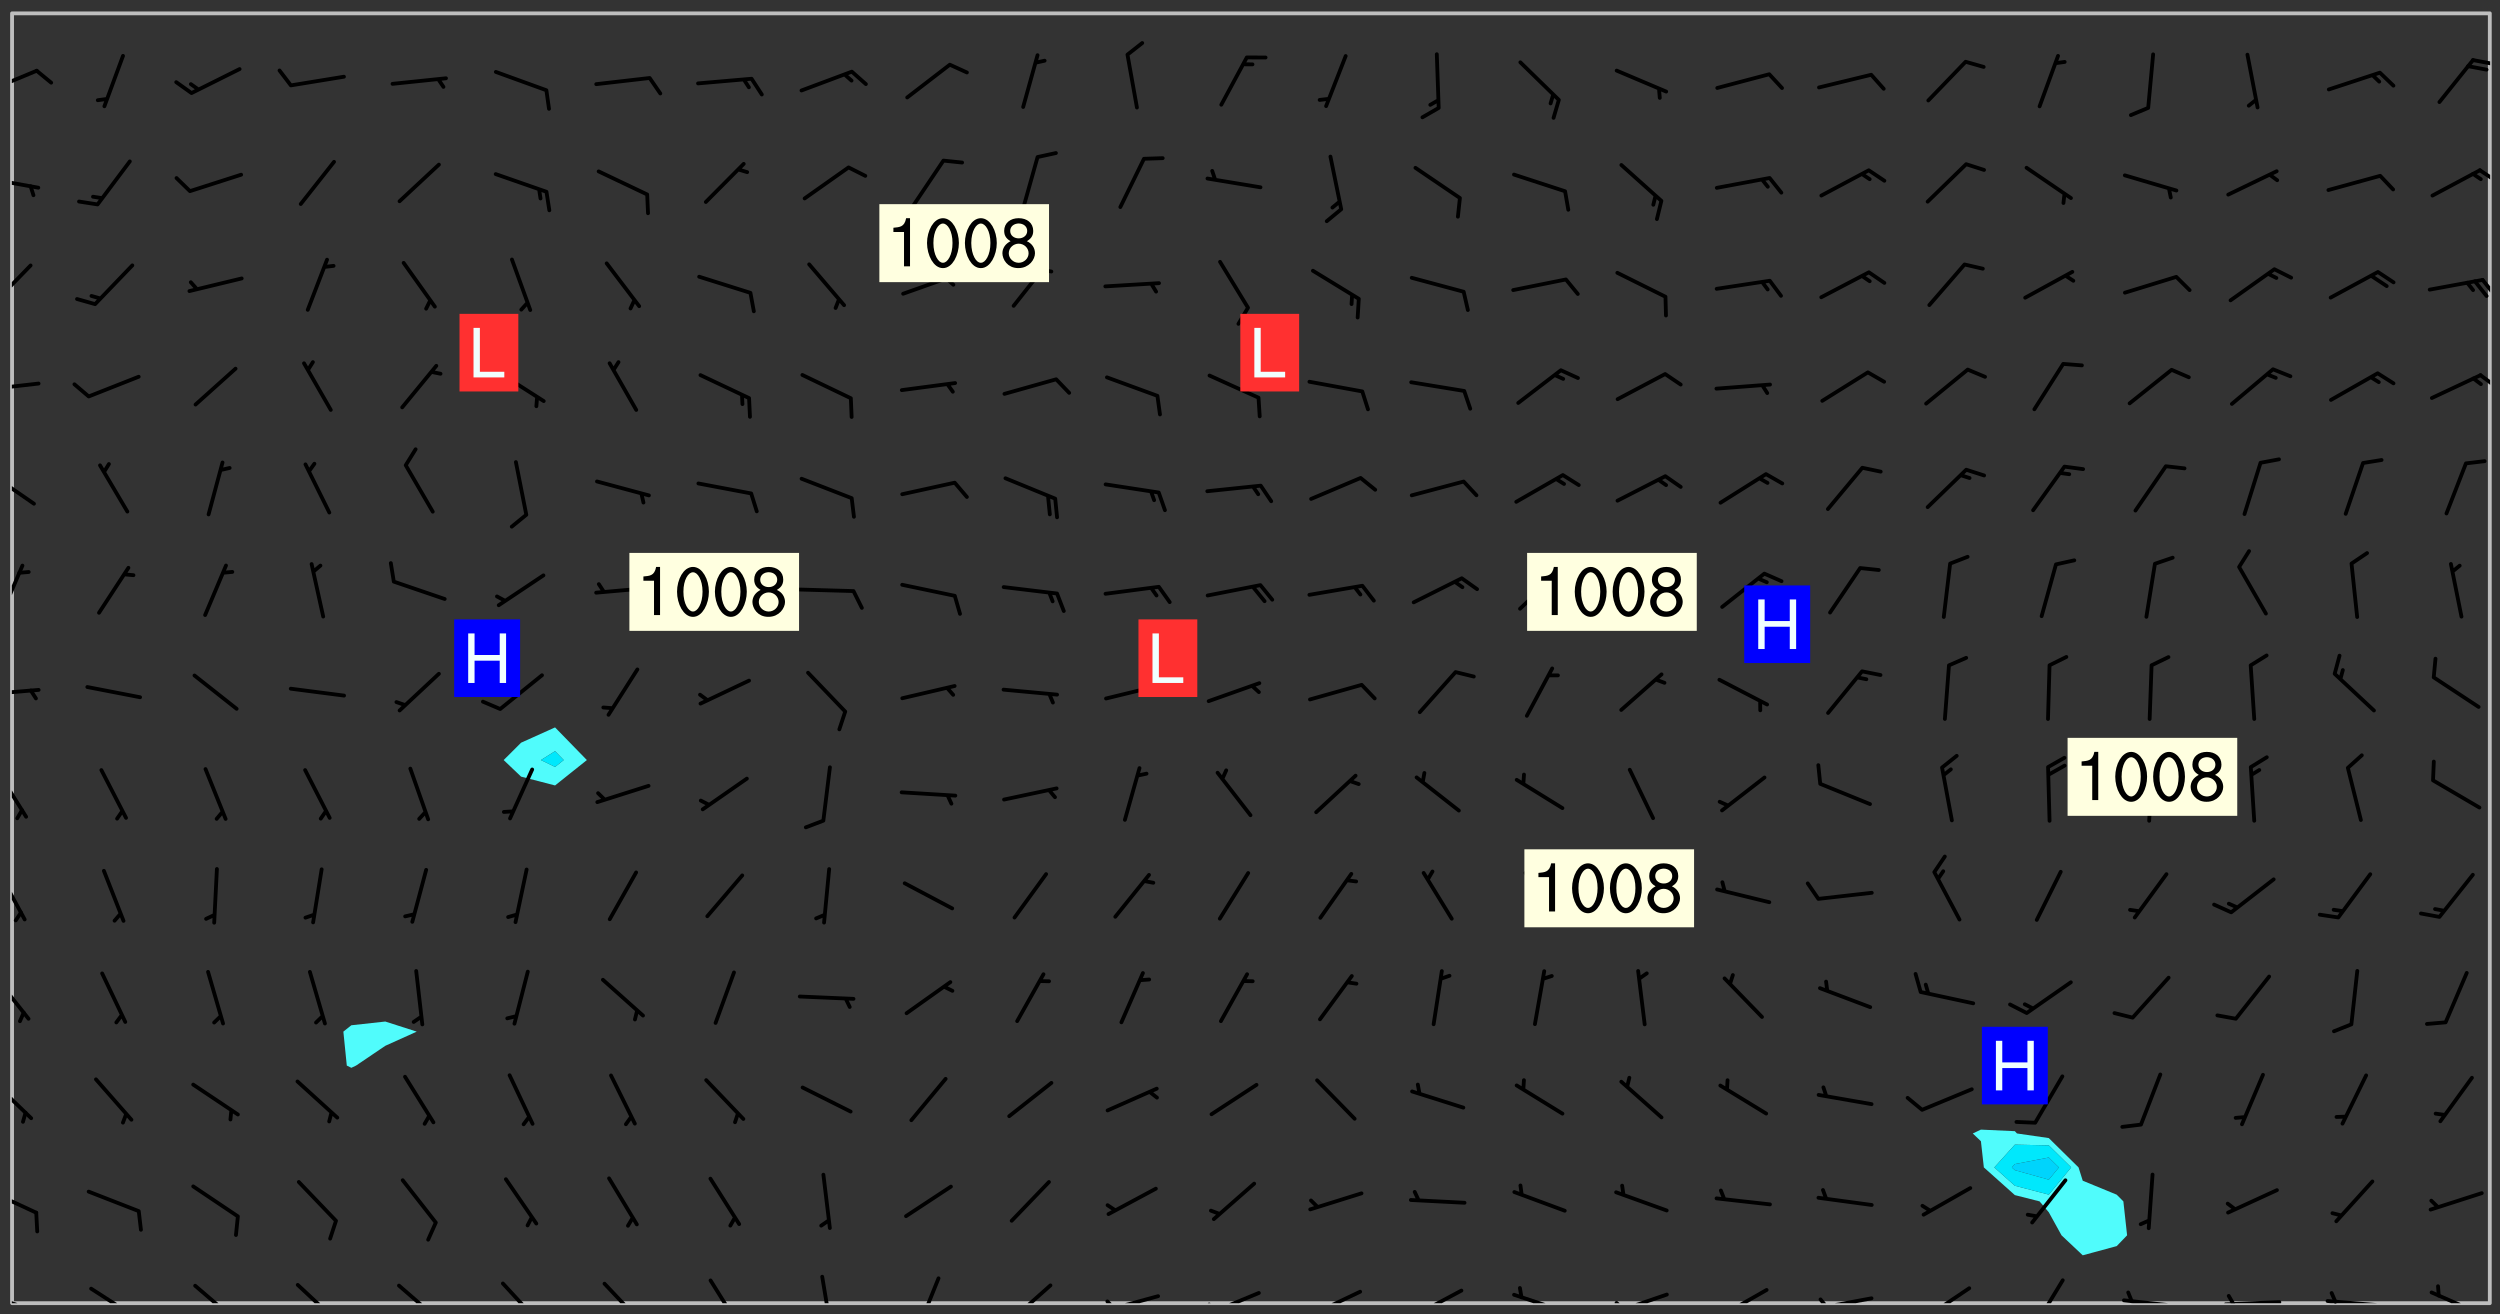 <svg xmlns="http://www.w3.org/2000/svg" role="img" xmlns:xlink="http://www.w3.org/1999/xlink" viewBox="142.45 309.95 326.84 171.84"><rect x="142.45" y="309.95" width="326.84" height="171.84" fill="#333333" stroke="none"/><defs><clipPath id="a"><path d="M144 311.672h1v168.656h-1zm0 0"/></clipPath><clipPath id="b"><path d="M144 311.672h324v168.656H144zm0 0"/></clipPath><clipPath id="c"><path d="M467 311.672h1v168.656h-1zm0 0"/></clipPath><clipPath id="d"><path d="M144 478h4v2.328h-4zm0 0"/></clipPath><clipPath id="e"><path d="M154 478h7v2.328h-7zm0 0"/></clipPath><clipPath id="f"><path d="M167 477h7v3.328h-7zm0 0"/></clipPath><clipPath id="g"><path d="M181 477h6v3.328h-6zm0 0"/></clipPath><clipPath id="h"><path d="M194 477h7v3.328h-7zm0 0"/></clipPath><clipPath id="i"><path d="M207 477h7v3.328h-7zm0 0"/></clipPath><clipPath id="j"><path d="M221 477h6v3.328h-6zm0 0"/></clipPath><clipPath id="k"><path d="M235 477h5v3.328h-5zm0 0"/></clipPath><clipPath id="l"><path d="M249 476h3v4.328h-3zm0 0"/></clipPath><clipPath id="m"><path d="M262 476h4v4.328h-4zm0 0"/></clipPath><clipPath id="n"><path d="M274 477h7v3.328h-7zm0 0"/></clipPath><clipPath id="o"><path d="M286 479h9v1.328h-9zm0 0"/></clipPath><clipPath id="p"><path d="M286 479h3v1.328h-3zm0 0"/></clipPath><clipPath id="q"><path d="M300 478h8v2.328h-8zm0 0"/></clipPath><clipPath id="r"><path d="M300 480h2v.328h-2zm0 0"/></clipPath><clipPath id="s"><path d="M313 478h8v2.328h-8zm0 0"/></clipPath><clipPath id="t"><path d="M313 480h3v.328h-3zm0 0"/></clipPath><clipPath id="u"><path d="M327 478h7v2.328h-7zm0 0"/></clipPath><clipPath id="v"><path d="M326 480h3v.328h-3zm0 0"/></clipPath><clipPath id="w"><path d="M340 478h8v2.328h-8zm0 0"/></clipPath><clipPath id="x"><path d="M353 478h8v2.328h-8zm0 0"/></clipPath><clipPath id="y"><path d="M353 480h2v.328h-2zm0 0"/></clipPath><clipPath id="z"><path d="M367 478h7v2.328h-7zm0 0"/></clipPath><clipPath id="A"><path d="M366 480h3v.328h-3zm0 0"/></clipPath><clipPath id="B"><path d="M379 479h9v1.328h-9zm0 0"/></clipPath><clipPath id="C"><path d="M380 479h2v1.328h-2zm0 0"/></clipPath><clipPath id="D"><path d="M393 478h8v2.328h-8zm0 0"/></clipPath><clipPath id="E"><path d="M393 480h3v.328h-3zm0 0"/></clipPath><clipPath id="F"><path d="M408 477h5v3.328h-5zm0 0"/></clipPath><clipPath id="G"><path d="M419 479h9v1.328h-9zm0 0"/></clipPath><clipPath id="H"><path d="M420 478h2v2.328h-2zm0 0"/></clipPath><clipPath id="I"><path d="M433 479h8v1.328h-8zm0 0"/></clipPath><clipPath id="J"><path d="M433 479h2v1.328h-2zm0 0"/></clipPath><clipPath id="K"><path d="M446 479h8v1.328h-8zm0 0"/></clipPath><clipPath id="L"><path d="M447 478h2v2.328h-2zm0 0"/></clipPath><clipPath id="M"><path d="M460 478h8v2.328h-8zm0 0"/></clipPath><clipPath id="N"><path d="M144 465h4v4h-4zm0 0"/></clipPath><clipPath id="O"><path d="M144 451h3v6h-3zm0 0"/></clipPath><clipPath id="P"><path d="M144 437h3v7h-3zm0 0"/></clipPath><clipPath id="Q"><path d="M144 423h2v8h-2zm0 0"/></clipPath><clipPath id="R"><path d="M144 410h3v7h-3zm0 0"/></clipPath><clipPath id="S"><path d="M144 399h4v2h-4zm0 0"/></clipPath><clipPath id="T"><path d="M144 383h2v8h-2zm0 0"/></clipPath><clipPath id="U"><path d="M144 371h4v6h-4zm0 0"/></clipPath><clipPath id="V"><path d="M144 359h4v3h-4zm0 0"/></clipPath><clipPath id="W"><path d="M466 358h2v3h-2zm0 0"/></clipPath><clipPath id="X"><path d="M144 344h3v6h-3zm0 0"/></clipPath><clipPath id="Y"><path d="M466 346h2v3h-2zm0 0"/></clipPath><clipPath id="Z"><path d="M144 332h4v3h-4zm0 0"/></clipPath><clipPath id="aa"><path d="M466 331h2v3h-2zm0 0"/></clipPath><clipPath id="ab"><path d="M144 318h4v5h-4zm0 0"/></clipPath><clipPath id="ac"><path d="M465 317h3v2h-3zm0 0"/></clipPath><g id="ad" clip-path="url(#clip1)"><path fill="#fff" fill-opacity="0" fill-rule="evenodd" d="M0 0h1000v1000H0zm0 0"/><path fill="#d3d3d3" fill-opacity="0" fill-rule="evenodd" d="M162.152 355.867l-.234.293.059.234.117.172.176.234.293.348.113.059.117-.172.059-.234.176-.176.465-.176h.699l.234.293.289.816.059.176.176.23.352.234.699.699.172.176.234.348.234.41.289.582.41.465.23.234.234.176.117.23.176.293.172 1.164v.234l.059.289.059.117.117.117.348.41.117.172.176.176.176.234.117.172.172.352.059.234.234.406.234-.059-.176.176-.059.93h-.582l-.234-.113-.348.113-.117.117-.059.293-.059.176-.117.172-.465.293-.059.234-.059.113v.645l.059.172v.41l.059.059v.406l.059.406.117.176.059.059.23.641-.059.293v.699l-.059.582v.234l-.059.23-.055.352v1.922l.055.117h.426l-.367.117-.023.352.891 1.168 1.742.539 1.34.359v.539l.09.809.535.715 1.52.27.891-.086.09 1.164.535.18 1.16-.18 2.055-.984 1.16-.363 1.879-.176 1.695-.18-.18.719-1.516.086-1.25.09-.805.27-1.074.809.27.719.535.898-.18.625-.266.809.266 1.078.625.898.805.18 1.25-.18-.266.723.098.504.055.293v.172l.059.293v.406l.176.117.352.117h.406l.293-.176.113-.117.059-.117.117-.23.059-.176.352-.465.23-.176.176-.059.176.059.059.176.117.988.055.469.059.172.117.234.176.059.816.059h.289l.117.234.059.406.059.352v1.105l.117.293.117.348.289.699.176.352.582.754.352.176.172.059.469.234.641.465.348.234.293.176.293.055.23.062.816.348.293.176.113.172.352.352.117.176.523.641v.289l.059.352v.348l.059.352.059.289.117.059.172.059h.176l.582.234.176.117.176.289.176.234.113.234.293.23.117.117v.41l.059.055.289.234.234.117.059.117.117.172.059.117.23.234.059.176.234.059.117.059-.117.113-.059.117v.117l-.117.293-.117.289v.582l.176.117.117.059.059.117.117.117.113.059.176.348.059.352.059.406v.176l-.059.176-.117.699v.172l.117.176.293.293h.406l.176.117.117.172.117.293v.234h-.527l-.23-.234h-.234l-.176.059-.059.699.059.348.117.176.176.41.117.23.289.469.176.055h.523l.234.059.758.641.059.293v.234l.059.059.23.348v.352l-.117.172v.293l.293.289.293.176.172.059.293.176.293.117.582.406.289.234.293.176.219.16.016.012.23.176.641.523.176.234.117.176.176.176.113.172v.641l.117.176.469.117.582.117.234.059.23.113.293.117.113.059.586.352.289.172.176.062.176.055.176.059.699.352.289.176.234.055.289.176.234.117.641.406.293.117.172.059.234.059.41.059.23.059.234.117.059.172-.41.176.469.059.059.293.113.234.176.055.234.059.176.059.406.117.641.234.117.172.059.234v.176l-.059.117-.059.406.234.234.117.059.348.117.641.23.176.117.289.117.176.176.234.465.582 1.105.176.176.348.176.176.117.352.117 1.047.523.234.059.465.113.293.059.465.176.758.582.234.234.348.465.176.176.289.234.816.699.293.176.289.289.293.176.293.289.695.641.176.176.293.234.289.234.469.289.641.582.348.234.234.293.348.348.352.465.934.992.348.406.117.176.234.059.113.117.645.176.23.113.234.059.293.176.23.117.934.699.406.406.234.176.406.176.234.117.816.348.348.234.234.117.293.289.23.117.758.352.352.172.23.059.293.117.234.059.871.176h.816l.469.23.172.059.875.699.465.117.293.059.176.059.23.059.469.059.348.059.352.059.406.059h.293l.172.059v.23l.176.176h.293l.348.059.352.059.699.117h.641l.465-.234.293-.176.172-.117.41-.172.289-.176.934-.465.469-.293.523-.293.465-.172.465-.176 1.051-.465.289-.117.41-.117.289-.117.527-.176 1.516-.699.582-.348.289-.059.293-.059.348-.117.875-.23.352-.117h.113l.234-.059.875-.234.234-.059h.812l.352-.059.816-.117.172-.059.352-.055.293-.059.23-.059.816-.176.176-.059h.348l.234-.059.465-.117.758-.172.234-.059h.348l.41-.117.289-.059 1.285-.059h.289l.41-.059.23-.059h.176l.875-.117h.406l.41-.117h.348l.352-.113.871-.059h1.75l1.047.289.41.117.289.117.352.117.289.117 1.051.172.289.059h.293l.293.059.172.059.41.059.172.059.117.059h.117l.117.059.352.059h.113l.41.066 1.922.395 1.926.395 1.52.449 1.695.719 2.145.805 1.605-.719 1.43-.805 1.16-1.078 1.25-.449 3.035-.719 1.875-.359 2.145-1.348 2.234-1.254 2.5-1.258 1.695-.449 1.785-.18 1.16-.27.625.539 1.34-.27.715-.988.984-1.344.445-.18.805-.359 1.875-.539 1.785-.449 1.25-.27 1.16-.09 1.699-.09 1.961-.27 1.25-.09h.539l.625-.09h.891l2.145-.18 2.41-.18 2.59-.09 1.695.18 1.609.09 1.43.359 1.16.719 1.875.988 1.16 1.527.266.715.629.09.355.898.535.539.535 1.527 1.074.359h.535l-.805.535.09 1.707.715 2.695.891.805.895.988.715 1.258 1.785.539 1.52-.18.355 1.344 1.609-.805.98-.539.27.27.316-.215.219-.145.801.449.449-.359h.355l.535-.27.539-.719.535-.27.625-.988 1.16.449.84.371 1.395.617 1.695-.18h1.605l1.785.09.18-1.707.535-1.344.805.27.492.848.402.406-.09.539v.359l.715.449.711-.27h1.43l.359.988.445 1.258.715 1.344 1.25.629 1.695.629.715-.18.18-.539.98-.09.449.359.086 1.258-.266.629-.535.18v.539l.715.984.266.539.984.988.801 1.078-.266.359-.09.898-.625 2.332-.355 2.066-.09 1.793-.18.719-.09.539v1.438l-.98 1.883-.359 1.707-.535.898-.805 1.168-.266.539 2.055 1.254.086.359-.355.539-.09-.18v.809l.09 1.438-.445.715-1.074.094-.266.715.535.898.805.719 1.16.809 1.34.27.445.359-.355.449-1.789-.09-1.25-.449-.715-.719-.625-.09-.176 3.59-.188 1.309h89.359V311.703h-55.27v49.082l.762.125 3.289.543 2.023 2.836v2.754l2.352.332 2.348.332h4.051l-1.379 4.16-2.023.707-2.023.703-.543.344-2.594 1.617-.188.117-2.023-2.078-.73-2.742-2.672-2.078-1.375-3.5-.066-.082-1.957-2.672 2.75-1.418v-49.082H294.422v91.414l.117.031.133.012.074.074.105.047.09.059.086.059.09.059.297.297.059.09.031.117.027.117.016.137-.031.117-.059.09-.059.086-.043.105-.047.102-.027.121v.145l.176.27.148.148.074.086.074.074.043.105.062.09.059.086.043.105.059.09.047.102.043.105.059.086.117.18.074.074.062.086.059.09.043.105.059.09.059.086.062.09.059.09.043.102.117.18.074.074.059.086.074.074.09.059.105.047h.148l.133-.016.133.016.102-.047.074-.074.047-.102-.016-.133v-.148l-.047-.105-.027-.117-.047-.102-.027-.121-.043-.102-.062-.09-.043-.102-.043-.105-.031-.117-.016-.133-.012-.137.086-.059.059-.086.121-.031.043.105.016.133v.117l.059.102.059.09.09.059.148.148.059.09.043.105-.012.102.086.059.105.047.086.059.09.059.074.074-.117.027-.105.047-.086.059-.074.074-.059.09-.062.086-.027.121-.047.102-.043.105-.031.117-.012.133-.016.133v.148l.027.117.047.105.043.102.059.09.074.074.09.059.074.074.09.059.059.09.043.105.047.102.117.031.133.016h.148l.117-.031.105.043.043.105.047.102.027.121L299.5 410l.027.117.031.121.027.117.105.043.102.047.133-.016.148.148.062.086.074.074.07.074.09.062.105.043.102.043.117.031.137.016.117-.031.074-.074.027-.117-.012-.133-.031-.121-.027-.117.043-.105h.117l.09.062.117.027h.148l.133.016h.148l.133.016.133-.016h.148l.133-.016.133-.012.137.012.117-.027.133-.016.191-.059-.059.176-.016.133-.027.121-.016.133-.059.086-.133.016-.105.047-.105.043-.117.031-.117.027-.266.031h-.148l-.133.016-.074.074.059.086.148.148.117.18.074.07.09.062.09.059.086.059.09.059.102.043.105.062.105.043.086.059.105.047.102.043.18.117.059.09-.043.102-.047.105.016.133.223.223.059.09.043.102.031.121.043.102.016.133.031.117.012.137.031.117.148.148.102.043.105.043.117.031.133.016.137.016h.117l.117-.031.09-.059.043-.105.047-.102.043-.105.031-.117.012-.133v-.148l-.012-.133-.016-.133-.031-.117-.043-.105-.047-.105-.043-.102-.043-.105-.016-.133.016-.133.027-.117.031-.117.027-.121.047-.102.09-.059.086-.062.074-.074.09-.059.223-.223.059-.086.074-.074.117-.18.059-.086v-.148l-.074-.074-.102-.047-.105-.043-.102-.043-.059-.09-.047-.105-.027-.117.09-.059.117-.031.102-.043.18-.117.148-.148.012-.133-.012-.105-.09-.059-.133.016h-.148l-.133.016-.133-.016-.121-.031-.086-.059-.074-.074-.059-.09-.062-.086-.117-.18-.059-.086.031-.121.086-.059.121-.031.059-.086v-.121l-.031-.117-.059-.09-.059-.086-.047-.105-.027-.117-.016-.133.059-.09.074-.074.09-.059.117-.18.074-.074.059-.086.148-.148.121-.031.133-.016.133.016.074.074.043.105.016.133-.031.117-.117.031-.133.012-.148.148-.043.105-.047.102-.027.121-.031.117v.148l.031.117.043.105.059.09.074.07.074.074.117.031.121.027.117-.027.133-.016h.117l.09.059.074.074.047.105.059.086.102.047.133.016.105.043.086.059-.012.105-.074.074-.18.117-.059.09-.09.059-.07.074-.074.074-.062.09-.027.117-.016.133.016.133-.016.133v.148l.016.133.027.117.031.121.074.074.09.059.086.059.09.059.117.031v.086l-.102.047-.09.059-.266.031-.117.027h-.148l-.105.043-.102.047-.059.09-.062.234-.012.133-.031.121-.016.133v.293l-.012.133.012.137.016.133.133.016.133.012.121.031.086.059.074.074.047.105.043.102.016.133v.445l-.016.133v.445l.031.266.027.117.016.133.031.117.086.211.031.266v.148l-.031.117-.027.117-.031.121-.027.117-.031.117-.031.121-.012.133-.016.133.09.059.117-.031.102.016.047.105-.031.266v.441l-.043.105-.047.105-.043.102-.043.105-.059.086-.031.121-.043.117-.031.117-.016.133.016.133.059.09.105.047.086.059.059.086-.012.137-.031.117-.043.102v.445l-.016.133v.148l-.031.117-.043.105-.027.117-.047.105-.043.102-.031.121-.027.117-.031.133-.031.117-.027.117-.043.105-.031.117-.031.121-.012.133-.016.133v.297l.027.117v.148l.047.398.027.117.059.09.121.031h.148l.133-.016.059.09v.117l-.059.09-.09.059-.102.043-.105.047-.09.059-.086.059-.137.016-.117-.031-.133-.016-.102.047-.062.086-.012.137-.016.133-.031.117-.027.117-.016.133-.031.121v.297l.016.133.031.117v.148l.012.133v.148l-.027.117-.047.102-.027.121-.031.117-.059.09-.074.074-.102.043-.105.047-.117.027-.121.031-.102-.047.059-.086.105-.047.027-.117.031-.117.027-.121.031-.117v-.148l.016-.133-.031-.117-.043-.105-.105.016-.074.074-.102.043-.09.062-.074.074-.043.102-.016.133-.031.117L304.25 426l-.031.117-.027.117-.031.121-.027.117-.031.117-.043.105-.09.059h-.09l-.117-.031-.031-.086.016-.137-.031-.117v-.148l-.012-.133v-.148l-.062-.234-.027-.121-.043-.102-.047-.105-.059-.086-.059-.09-.043-.105-.062-.086-.148-.148-.07-.074-.105-.047-.105-.043-.102-.043-.297-.297-.09-.074-.086-.059-.105-.043-.09-.062-.086-.059-.105-.043-.09-.059-.086-.062-.074-.07-.105-.047-.086-.059-.105-.043-.09-.062-.102-.043-.105-.043-.086-.059-.105-.047-.105-.043-.102-.047-.09-.059-.102-.043-.105-.043-.09-.062-.117-.027-.133-.016-.133.016H299.75l-.133.016-.117-.031-.09-.059-.074-.074-.09-.059-.102-.047h-.148l-.121-.027-.102-.043-.074-.074-.117-.18-.09-.059-.102-.043-.09-.062-.105-.043-.09-.059-.086-.059-.105-.047-.059-.086-.059-.09-.043-.105-.047-.102-.074-.074-.086-.059-.074-.074-.09-.059-.223-.223-.043-.105-.031-.266.105-.043h.145l.105.043.074.074.09.059.086.059.105.047.09.059.148.148.07.074.148.148.062.086.074.074.086.059.074.074.09.062.09.059.086.059.27.176.102.047.105.043.102.043.047-.074.059-.086.074-.074.07-.074.105.043.074.074.059.09.043.102.047.105.043.105.121.027.117-.027.074-.09.043-.105.059-.09.074-.074.105-.043.117-.027.133.012.09.059.148.148.059.09.043.105.047.102.043.105.043.102.105.047.105.043.133.016.086-.059.059-.09.074-.074.105-.043.117.027.105.047.102.043.105.043.102.047.18.117v.117l-.016.133.016.133.016.137.059.086.102.047.121.027.117.031h.148l.117-.031.059-.09.18-.117.059-.09.074-.074.059-.086.117-.18.18-.117.117.031.09.059.043.074-.016.133v.117l.09.059h.148l.133-.016.133-.012.266-.031.105-.043.117-.031.121-.027.074-.074.07-.074.062-.09-.016-.105-.047-.102-.102-.043-.105-.016-.117.027-.266.031h-.148l-.074-.074-.09-.059-.117-.031-.117-.027-.133-.016h-.148l-.133.016h-.297l-.105-.047-.148-.148-.043-.102-.059-.09.223-.223.086-.059.105-.043.117-.031.133-.016.133.016.137.016.102.043.133-.012.09-.062.102-.043.062-.09-.047-.102-.09-.059-.117-.031-.102-.043-.059-.09-.062-.09v-.117l.016-.133.105-.047.074-.07v-.121l-.09-.059-.031-.117.09-.059.074-.074.043-.105.059-.09.047-.102.016-.133v-.148l-.047-.105-.043-.102-.09-.059-.133-.016-.102-.043-.137-.016-.117-.031h-.445l-.133-.016-.133-.012-.133-.016-.117-.031h-.148l-.133-.016-.133-.012-.266-.031-.121-.043-.086-.059-.074-.074v-.148l.012-.133.105-.047.102-.043.133-.016h.152l.133-.016h.293l.121.031.102.043.09.059.234.062.121-.047.09-.059.102-.043.133-.016.105.043.102.047.133.012.121-.027h.145l.121-.031.117-.027.105-.047.074-.074.086-.059.148-.148.059-.086.047-.105.027-.117.016-.105-.102-.043-.09-.059-.117-.031-.105-.043-.09-.062-.074-.086-.074-.074-.102-.043-.105-.047-.102-.043-.059-.09-.047-.102-.086-.211-.062-.086-.059-.09-.074-.074-.086-.059h-.27l-.117.031-.09.059-.102.043-.133.016-.105-.016-.027-.117-.062-.09-.117-.031-.102-.043-.148-.148-.031-.117-.016-.105.074-.074.18-.117.117-.027.117-.031.137.016.102.043.105.043.102.047.105.043.117.031.133.016.117.027.133.016.105-.016.09-.059-.074-.074-.105-.043-.074-.074-.074-.09-.148-.148-.086-.059-.09-.059-.074-.074-.09-.059-.102-.047-.121-.027-.102-.047-.105-.043-.117-.031-.102-.043-.121-.031h-.148l-.117.031-.105.043-.086.062-.18.117-.086.059-.09.059-.105.047-.086.059-.105.043-.102.043-.105.047-.074.074-.059.09-.059.086-.047.105-.059.086-.074.074-.133-.012-.117-.031h-.117l-.074.074-.09.059-.074.074-.09.059-.086.059-.105.047-.102.043-.137.016-.102-.043-.148-.148-.105-.047h-.086l-.105.047-.102.043-.121.031-.117-.031-.074-.074v-.117l.031-.121.074-.07.059-.09.074-.074.117-.031.105-.043h.293l.133-.016.137-.016.102-.043.09-.059.102-.047.09-.059.133-.012.09.059.133.012.09-.059.086-.059.105-.043.09-.059.086-.062.09-.059.148-.148.059-.086.059-.09.105-.043.133-.016.117.027.121.031.059-.059.059-.09.031-.266.027-.117.105.012.133.016.102-.043.09-.059.059-.09.074-.074.059-.09.047-.102.012-.133-.012-.133-.047-.105-.148-.148-.059-.09-.059-.086-.043-.105v-.445l.016-.133v-.148l.012-.133-.059-.059-.09.059-.102-.043-.18-.117-.086-.059-.062-.09-.059-.09-.074-.074-.086-.059-.121.031-.102.012-.105.047-.086.059-.105.043-.148.148-.09.059-.086.059-.09.062-.105.043-.133.016v-.121l.105-.043.117-.031.074-.07.043-.105v-.148l-.027-.117-.148-.148-.133-.016h-.148l-.117.031-.105.043-.102.043-.09.062-.117.027-.074-.074.012-.133-.043-.102-.043-.105-.09-.059-.117.027-.121.031-.117.031-.102.043-.121.031-.102.043-.105.043-.09.059-.102.016v-.117l.016-.133-.059-.09-.074.043-.148.148-.059.09-.074.074-.047.105-.043.102-.074.074-.059.09-.074.074-.059.086-.074.074-.09.062-.074.07-.074.074-.102.016-.133.016-.105-.043v-.121l.148-.148.043-.102.059-.09.047-.102.043-.105.059-.09.031-.117.043-.102.031-.121.027-.117.047-.105.043-.102.043-.105.074-.07.09-.062.09-.059.102-.043h.297l.266-.031.105-.043-.074-.074-.117-.031-.105-.043-.09-.059-.102-.047-.09-.059-.102-.043-.105-.043-.09-.062-.086-.059-.105-.043-.102-.043-.121-.031-.117-.031-.102-.043L297.5 410.25l-.102-.043-.09-.059-.043-.105-.016-.133.102-.043.133-.016.137.016.133-.016.102-.043.059-.09.016-.105-.09-.059-.074-.074-.102-.043-.09-.059-.148-.148-.043-.105-.016-.133v-.293l-.059-.09-.09-.059-.074-.074-.043-.105-.031-.117-.059-.09-.074-.074-.117-.027-.074-.074-.09-.059-.09-.062-.086-.059-.074-.074-.059-.086-.047-.105-.086-.059-.148-.148-.195-.059-.133.016-.102.043-.074.074-.047.102-.043.105-.059.09-.059.086-.297.297-.09.059h-.086l-.062-.086-.043-.105.031-.117.059-.09.027-.117-.012-.133-.09-.062-.105.047-.117.027-.117.031-.27.176-.102.047-.117.027-.105.047-.09.059-.102.043-.059-.086-.047-.105.016-.133.047-.105.07-.074.074-.07.059-.09v-.148l-.043-.105h-.238l-.102.047-.031.117-.027.117-.031.121-.074.043-.133.016-.074-.047-.043-.102-.043-.105-.047-.102-.043-.105-.121.031-.102.043-.133.016-.117.031-.105.043-.09.059-.102.047-.121.027-.133.016-.102-.043-.059-.09-.047-.105-.043-.102-.043-.105v-.117l.059-.09.086-.059.18-.117.102-.047.105-.043.105-.059.102-.043.09-.062.102-.043.105-.059.102-.047.09-.059.105-.043.102-.043.09-.062.102-.043.137-.016.117.031.102.043.121.031.102.043.105.047.102.043.105.043.102.047.105.043.102.043.105.047.086.059.105.043.117.031.105.043.102.047.09.059.105.043.102.043.105.047.117.027.102.047.121.027h.148l.086-.059.016-.102.059-.09-.027-.117-.074-.074-.117-.18-.074-.074-.09-.074-.18-.117-.086-.059-.105-.043-.102-.047-.27-.176-.059-.09-.074-.074-.059-.09-.043-.102-.031-.117-.016-.137v-.562l-.012-.133-.016-.133-.031-.117-.016-.133-.012-.133-.031-.121-.223-.223-.059-.086-.016-.105.031-.117.133-.016v-91.414H172.992v1.453l-.059.234-.352 1.051-.172.523-.117.348-.176.41-.117.172-.234.293-.23.059h-.352l-.117.059-.23.406v.293l.117.176.23.23.117.234.641.758.293.465.176.234.23.352.234.348.641.816.176.465.172.41.117.695.176.469.117 1.398.059.465v.875l.117 1.047v4.781l-.059.465-.352 1.281-.176.523-.113.41-.352.93L172.934 336l-.234.582-.117.176-.172.348-.176.406-.352.816-.059.293-.113.293-.117.289-.059.176-.117.875-.059.406-.059.117-.059.176-.059.172-.23.527-.117.172v.234l-.117.234-.059.172-.176.586v.289l-.059.176v.293l-.059.113-.059.527v.172l-.055.234v2.621l-.176.816-.117.176-.176.234-.117.172-.113.234-.586.934-.23.289-.293.465-.176.234-.289.352-.352.699-.113.23-.176.41-.176.23-.406.527-.816.699-.293.172-.289.234-.176.117-.176.176-.523.406-.527.176-.172.176-.234.055-.641.176h-.758m12.211 31.023l-1.074.449.359.895 1.25-.715.445-.539-.98-.09"/><path fill="#d3d3d3" fill-opacity="0" fill-rule="evenodd" d="M201.508 416.598h-.895l.449.629.98.359.805-.09.445-.988-.176.09-.715-.355-.895.355m154.621 59.07l-.059-.523v-.293l.113-.293.059-.23.469-.469h.113l.117-.113.117-.059h.176l.234-.059h.348l.234.059.117.059.23.172.059.176.117.582v.293l-.117.176-.172.289-.176.176-.527.523-.23.234-.117.059h-.176l-.117-.059-.406-.293-.176-.117-.117-.059-.059-.113-.055-.117m6.641-10.957l-.059-.172v-1.109l.059-.172.176-.059.172-.059h.176l.234-.059.117.059.059.699-.059.172-.117.176-.117.059-.234.523-.113.059h-.234l-.059-.117m9.613-14.391l-.117-.176v-.699l.293-.875.117-.172.176-.352.113-.23.117-.293.352-.758.117-.23.172-.234h.176l.117-.059h.641l.117.059.234.234.172.113.352.293.117.117.113.176v.113l.117.059.117.117v.699l-.059.176v.23l-.059.176-.348 1.051-.117.23-.117.234-.117.059-.23.234-.641.289h-.875l-.41-.117-.641-.465"/><path fill="none" stroke="#bebebe" stroke-linecap="round" stroke-linejoin="round" stroke-miterlimit="10" stroke-width=".5" d="M467.957 311.695H144.027v168.625h323.93v-168.625"/><g clip-path="url(#a)"><path fill="#fff" fill-opacity="0" fill-rule="evenodd" d="M144 475.891v4.438h.004H144V311.672h.004H144v164.219"/></g><g clip-path="url(#b)"><path fill="#fff" fill-opacity="0" fill-rule="evenodd" d="M144.004 480.328V311.672h48.816V443.5l-4.438.488-1.043.832.449 4.441.594.289.613-.289 3.824-2.586 4.113-1.855-4.113-1.32V311.672h22.195v93.375l-4.441 2-2.277 2.27 2.277 2.168 4.441 1.152 4.16-3.32-4.16-4.27v-93.375h186.41v145.961l-1.062.504 1.062 1.012.383 3.426 4.055 3.621 3.23.82 1.207 1.426 1.664 3.012 2.773 2.613 4.441-1.203 1.359-1.41-.488-4.438-.871-.875-4.441-1.828-.547-1.738-3.891-3.836-4.16-.602-.277-.301-4.438-.203V311.672h66.57v168.656H144.004"/></g><path fill="#50fcfc" fill-rule="evenodd" d="M187.789 449.262l-.449-4.441 1.043-.832 4.438-.488 4.113 1.32-4.113 1.855-3.824 2.586-.613.289-.594-.289m22.785-37.777l-2.277-2.168 2.277-2.27 4.441-2v3.105l-1.852 1.164 1.852.902 1.133-.902-1.133-1.164v-3.105l4.16 4.27-4.16 3.32-4.441-1.152"/><path fill="#00e8fc" fill-rule="evenodd" d="M215.016 410.219l-1.852-.902 1.852-1.164 1.133 1.164-1.133.902"/><path fill="#50fcfc" fill-rule="evenodd" d="M401.426 459.148l-1.062-1.012 1.062-.504 4.438.203v1.762l-2.684 2.977 2.684 2.398 4.438 1.16 2.926-3.559-2.926-2.883-4.438-.094v-1.762l.277.301 4.16.602 3.891 3.836.547 1.738 4.441 1.828.871.875.488 4.438-1.359 1.41-4.441 1.203-2.773-2.613-1.664-3.012-1.207-1.426-3.23-.82-4.055-3.621-.383-3.426"/><path fill="#00e8fc" fill-rule="evenodd" d="M405.863 464.973l-2.684-2.398 2.684-2.977 4.438.094v1.586l-4.438.859-.395.438.395.355 4.438 1.246 1.316-1.602-1.316-1.297v-1.586l2.926 2.883-2.926 3.559-4.438-1.16"/><path fill="#00d4fc" fill-rule="evenodd" d="M405.863 462.93l-.395-.355.395-.438 4.438-.859 1.316 1.297-1.316 1.602-4.438-1.246"/><g clip-path="url(#c)"><path fill="#fff" fill-opacity="0" fill-rule="evenodd" d="M467.996 480.328H468V311.672h-.004H468v168.656h-.004"/></g><g clip-path="url(#d)"><path fill="none" stroke="#000" stroke-linecap="round" stroke-linejoin="round" stroke-miterlimit="10" stroke-width=".5" d="M147.312 481.496l-6.625-2.336"/></g><g clip-path="url(#e)"><path fill="none" stroke="#000" stroke-linecap="round" stroke-linejoin="round" stroke-miterlimit="10" stroke-width=".5" d="M160.27 482.23l-5.906-3.805"/></g><g clip-path="url(#f)"><path fill="none" stroke="#000" stroke-linecap="round" stroke-linejoin="round" stroke-miterlimit="10" stroke-width=".5" d="M173.297 482.617l-5.332-4.574"/></g><g clip-path="url(#g)"><path fill="none" stroke="#000" stroke-linecap="round" stroke-linejoin="round" stroke-miterlimit="10" stroke-width=".5" d="M186.516 482.723l-5.141-4.789"/></g><g clip-path="url(#h)"><path fill="none" stroke="#000" stroke-linecap="round" stroke-linejoin="round" stroke-miterlimit="10" stroke-width=".5" d="M199.914 482.633l-5.305-4.609"/></g><g clip-path="url(#i)"><path fill="none" stroke="#000" stroke-linecap="round" stroke-linejoin="round" stroke-miterlimit="10" stroke-width=".5" d="M212.957 482.914l-4.762-5.168"/></g><g clip-path="url(#j)"><path fill="none" stroke="#000" stroke-linecap="round" stroke-linejoin="round" stroke-miterlimit="10" stroke-width=".5" d="M226.301 482.883l-4.82-5.109"/></g><g clip-path="url(#k)"><path fill="none" stroke="#000" stroke-linecap="round" stroke-linejoin="round" stroke-miterlimit="10" stroke-width=".5" d="M239.066 483.309l-3.723-5.961"/></g><g clip-path="url(#l)"><path fill="none" stroke="#000" stroke-linecap="round" stroke-linejoin="round" stroke-miterlimit="10" stroke-width=".5" d="M251.102 483.793l-1.16-6.93"/></g><g clip-path="url(#m)"><path fill="none" stroke="#000" stroke-linecap="round" stroke-linejoin="round" stroke-miterlimit="10" stroke-width=".5" d="M262.52 483.586l2.629-6.516"/></g><g clip-path="url(#n)"><path fill="none" stroke="#000" stroke-linecap="round" stroke-linejoin="round" stroke-miterlimit="10" stroke-width=".5" d="M274.523 482.66l5.258-4.664"/></g><g clip-path="url(#o)"><path fill="none" stroke="#000" stroke-linecap="round" stroke-linejoin="round" stroke-miterlimit="10" stroke-width=".5" d="M287.074 481.25l6.781-1.844"/></g><g clip-path="url(#p)"><path fill="none" stroke="#000" stroke-linecap="round" stroke-linejoin="round" stroke-miterlimit="10" stroke-width=".5" d="M288.062 480.98l-.84-.891"/></g><g clip-path="url(#q)"><path fill="none" stroke="#000" stroke-linecap="round" stroke-linejoin="round" stroke-miterlimit="10" stroke-width=".5" d="M300.531 481.668l6.496-2.68"/></g><g clip-path="url(#r)"><path fill="none" stroke="#000" stroke-linecap="round" stroke-linejoin="round" stroke-miterlimit="10" stroke-width=".5" d="M301.477 481.277l-.945-.781"/></g><g clip-path="url(#s)"><path fill="none" stroke="#000" stroke-linecap="round" stroke-linejoin="round" stroke-miterlimit="10" stroke-width=".5" d="M313.922 481.836l6.348-3.012"/></g><g clip-path="url(#t)"><path fill="none" stroke="#000" stroke-linecap="round" stroke-linejoin="round" stroke-miterlimit="10" stroke-width=".5" d="M314.844 481.395l-.984-.73"/></g><g clip-path="url(#u)"><path fill="none" stroke="#000" stroke-linecap="round" stroke-linejoin="round" stroke-miterlimit="10" stroke-width=".5" d="M327.312 481.98l6.199-3.305"/></g><g clip-path="url(#v)"><path fill="none" stroke="#000" stroke-linecap="round" stroke-linejoin="round" stroke-miterlimit="10" stroke-width=".5" d="M328.211 481.5l-1.016-.684"/></g><g clip-path="url(#w)"><path fill="none" stroke="#000" stroke-linecap="round" stroke-linejoin="round" stroke-miterlimit="10" stroke-width=".5" d="M340.391 479.223l6.672 2.215"/></g><path fill="none" stroke="#000" stroke-linecap="round" stroke-linejoin="round" stroke-miterlimit="10" stroke-width=".5" d="M341.363 479.543l-.207-1.207"/><g clip-path="url(#x)"><path fill="none" stroke="#000" stroke-linecap="round" stroke-linejoin="round" stroke-miterlimit="10" stroke-width=".5" d="M353.715 481.461l6.652-2.266"/></g><g clip-path="url(#y)"><path fill="none" stroke="#000" stroke-linecap="round" stroke-linejoin="round" stroke-miterlimit="10" stroke-width=".5" d="M354.684 481.133l-.895-.84"/></g><g clip-path="url(#z)"><path fill="none" stroke="#000" stroke-linecap="round" stroke-linejoin="round" stroke-miterlimit="10" stroke-width=".5" d="M367.301 482.062l6.109-3.469"/></g><g clip-path="url(#A)"><path fill="none" stroke="#000" stroke-linecap="round" stroke-linejoin="round" stroke-miterlimit="10" stroke-width=".5" d="M368.191 481.559l-1.035-.656"/></g><g clip-path="url(#B)"><path fill="none" stroke="#000" stroke-linecap="round" stroke-linejoin="round" stroke-miterlimit="10" stroke-width=".5" d="M380.219 480.973l6.906-1.289"/></g><g clip-path="url(#C)"><path fill="none" stroke="#000" stroke-linecap="round" stroke-linejoin="round" stroke-miterlimit="10" stroke-width=".5" d="M381.223 480.785l-.766-.957"/></g><g clip-path="url(#D)"><path fill="none" stroke="#000" stroke-linecap="round" stroke-linejoin="round" stroke-miterlimit="10" stroke-width=".5" d="M394.07 482.289l5.832-3.922"/></g><g clip-path="url(#E)"><path fill="none" stroke="#000" stroke-linecap="round" stroke-linejoin="round" stroke-miterlimit="10" stroke-width=".5" d="M394.918 481.719l-1.082-.578"/></g><g clip-path="url(#F)"><path fill="none" stroke="#000" stroke-linecap="round" stroke-linejoin="round" stroke-miterlimit="10" stroke-width=".5" d="M408.477 483.332l3.648-6.004"/></g><g clip-path="url(#G)"><path fill="none" stroke="#000" stroke-linecap="round" stroke-linejoin="round" stroke-miterlimit="10" stroke-width=".5" d="M420.125 479.949l6.984.758"/></g><g clip-path="url(#H)"><path fill="none" stroke="#000" stroke-linecap="round" stroke-linejoin="round" stroke-miterlimit="10" stroke-width=".5" d="M421.141 480.059l-.457-1.137"/></g><g clip-path="url(#I)"><path fill="none" stroke="#000" stroke-linecap="round" stroke-linejoin="round" stroke-miterlimit="10" stroke-width=".5" d="M433.422 480.473l7.02-.289"/></g><g clip-path="url(#J)"><path fill="none" stroke="#000" stroke-linecap="round" stroke-linejoin="round" stroke-miterlimit="10" stroke-width=".5" d="M434.441 480.43l-.617-1.059"/></g><g clip-path="url(#K)"><path fill="none" stroke="#000" stroke-linecap="round" stroke-linejoin="round" stroke-miterlimit="10" stroke-width=".5" d="M446.746 480.039l7.004.578"/></g><g clip-path="url(#L)"><path fill="none" stroke="#000" stroke-linecap="round" stroke-linejoin="round" stroke-miterlimit="10" stroke-width=".5" d="M447.766 480.125l-.488-1.129"/></g><g clip-path="url(#M)"><path fill="none" stroke="#000" stroke-linecap="round" stroke-linejoin="round" stroke-miterlimit="10" stroke-width=".5" d="M460.344 478.918l6.434 2.824"/></g><path fill="none" stroke="#000" stroke-linecap="round" stroke-linejoin="round" stroke-miterlimit="10" stroke-width=".5" d="M461.281 479.328l-.094-1.223"/><g clip-path="url(#N)"><path fill="none" stroke="#000" stroke-linecap="round" stroke-linejoin="round" stroke-miterlimit="10" stroke-width=".5" d="M147.188 468.492l-6.375-2.957"/></g><path fill="none" stroke="#000" stroke-linecap="round" stroke-linejoin="round" stroke-miterlimit="10" stroke-width=".5" d="M147.188 468.492l.129 2.453m13.273-2.656l-6.547-2.551m6.547 2.551l.285 2.438m12.672-1.754l-5.836-3.918m5.836 3.918l-.25 2.438m13.078-1.859l-4.859-5.074m4.859 5.074l-.766 2.332m13.816-2.102l-4.328-5.535m4.328 5.535l-1 2.242m14.141-2.113l-3.98-5.793m3.402 4.949l-.566 1.09m14.285-.133l-3.633-6.02m3.102 5.145l-.629 1.051m14.539-.215l-3.758-5.941m3.211 5.074l-.609 1.066m13.012.316l-.844-6.973m.723 5.961l-1.008.699m11.086-1.242l5.871-3.863m7.945 4.465l4.871-5.066m7.785 4.195l6.191-3.324m-5.293 2.84l-1.02-.68m13.891 1.82l5.277-4.637m-4.508 3.965l-1.148-.434m12.98-.164l6.707-2.098m-5.73 1.793l-.875-.863m13.059-.062l7.016.363m-5.996-.312l-.52-1.109m13.027.02l6.59 2.441m-5.629-2.086l-.164-1.215m12.508.891l6.613 2.379m-5.648-2.035l-.176-1.211m12.34 1.664l6.984.785m-5.969-.672l-.449-1.141m12.758.949l6.965.941m-5.949-.805l-.426-1.152m13.156 3.227l6.105-3.48m-5.219 2.973l-1.035-.656m14.344 2.184l4.348-5.52m-3.715 4.715l-1.211-.215m15.816 1.766l.5-7.012M423.438 469.5l-1.121.496m11.422-1.516l6.387-2.934m-5.457 2.504l-.977-.742m14.195 2.309l4.719-5.207m-4.031 4.449l-1.191-.301m12.832-.469l6.691-2.152m-5.715 1.836l-.883-.852"/><g clip-path="url(#O)"><path fill="none" stroke="#000" stroke-linecap="round" stroke-linejoin="round" stroke-miterlimit="10" stroke-width=".5" d="M146.527 456.141l-5.055-4.883"/></g><path fill="none" stroke="#000" stroke-linecap="round" stroke-linejoin="round" stroke-miterlimit="10" stroke-width=".5" d="M145.789 455.43l-.336 1.18m14.18-.27l-4.637-5.281m3.961 4.512l-.434 1.148m15.027-1.066l-5.84-3.906m4.988 3.336l-.121 1.223m13.969-.242l-5.203-4.727m4.445 4.039l-.301 1.188m13.629.117l-3.715-5.961m3.176 5.094l-.613 1.062m14.113 0l-3.004-6.352m2.566 5.426l-.734.984m14.543-.086l-3.117-6.297m2.664 5.379l-.715 1m15.355-.691l-4.859-5.078M238.93 455.5l-.387 1.164m15.117-1.391l-6.281-3.148m18.699-1.129l-4.484 5.406m18.316-4.879l-5.52 4.352m19.289-3.598l-6.426 2.844m5.488-2.43l.965.758m13.016-1.672l-5.883 3.844m13.801-4.438l4.91 5.027m7.512-3.57l6.699 2.117m-5.727-1.809l-.223-1.207m12.922.113l5.984 3.688m-5.113-3.152l.078-1.223m12.73.199l5.258 4.664m-4.496-3.984l.289-1.195m11.895 1.016l5.996 3.664m-5.125-3.133l.074-1.223m11.906 1.918l6.922 1.207m-5.914-1.031l-.383-1.164m12.902 2.938l6.496-2.688m-6.496 2.688l-1.891-1.562m16.676 3.25l3.555-6.062m-3.555 6.062l-2.449-.102m16.277.348l2.531-6.555m-2.531 6.555l-2.438.297m15.645-.34l2.746-6.469m-2.348 5.527l-1.223.105m13.965.754l3.094-6.309m-2.645 5.391l-1.227.043m13.574.566l4.129-5.688m-3.527 4.859l-1.215-.172"/><g clip-path="url(#P)"><path fill="none" stroke="#000" stroke-linecap="round" stroke-linejoin="round" stroke-miterlimit="10" stroke-width=".5" d="M146.18 443.141l-4.359-5.512"/></g><path fill="none" stroke="#000" stroke-linecap="round" stroke-linejoin="round" stroke-miterlimit="10" stroke-width=".5" d="M145.547 442.336l-.492 1.125m13.773.094l-3.023-6.344m2.582 5.422l-.73.984m13.953.141l-1.961-6.75m1.676 5.77l-.879.855m14.484.125l-1.969-6.746m1.684 5.762l-.879.859m13.895.242l-.801-6.98m.684 5.965l-1.012.695m13.172.23l1.746-6.805m-1.492 5.816l-1.191.289m17.746-.363l-5.242-4.68m4.48 4l-.293 1.191M236 443.684l2.41-6.602m15.621 3.453l-7.02-.305m5.996.262l.531 1.105m13.16-3.25l-5.727 4.07m4.895-3.477l1.098.547m11.906-2.168l-3.441 6.129m2.941-5.238l1.227.027m12.273-1.074l-2.812 6.441m2.402-5.504l1.227-.094m12.805-.691l-3.426 6.137m2.93-5.246l1.227.027m12.957-.68l-4.164 5.66m3.555-4.84l1.215.18m11.164-1.645l-1.074 6.945m.918-5.934l1.156-.402m12.387-.598l-1.219 6.922m1.043-5.914l1.164-.379m11.289-.656l.855 6.977m-.73-5.961l1.004-.703m10.168.656l4.895 5.043m-4.184-4.309l.375-1.168m11.387 1.711l6.574 2.484m-5.617-2.121l-.156-1.219m12.367 1.359l6.871 1.48m-6.871-1.48l-.668-2.363m1.668 2.578l-.336-1.18m13.203 3.715l5.766-4.02m-5.766 4.02l-2.184-1.121m3.023.535l-1.094-.559m14.102 1.746l4.703-5.223m-4.703 5.223l-2.379-.594m15.867.738l4.355-5.516m-4.355 5.516l-2.414-.438m17.52 1.172l.773-6.984m-.773 6.984l-2.277.906m14.598-1.168l2.762-6.461m-2.762 6.461l-2.441.211"/><g clip-path="url(#Q)"><path fill="none" stroke="#000" stroke-linecap="round" stroke-linejoin="round" stroke-miterlimit="10" stroke-width=".5" d="M145.676 430.156l-3.352-6.176"/></g><path fill="none" stroke="#000" stroke-linecap="round" stroke-linejoin="round" stroke-miterlimit="10" stroke-width=".5" d="M145.188 429.258l-.68 1.023m14.09.059l-2.566-6.543m2.195 5.59l-.801.934m13.027.258l.355-7.02m-.305 5.996l-1.109.523m13.992.461l1.117-6.938m-.957 5.926l-1.16.395m13.969.543l1.812-6.793m-1.551 5.805l-1.195.277m14.426.754l1.453-6.879m-1.238 5.879l-1.18.336m13.281.285l3.453-6.121m9.305 5.73l4.57-5.34m10.695 6.168l.668-6.996m-.574 5.977l-1.133.473m11.582-4.594l6.211 3.285m12.277-4.484l-4.133 5.684m17.586-5.578l-4.41 5.473m3.766-4.676l1.207.23m12.402-1.273l-3.711 5.965m17.195-5.852l-4.051 5.742m3.461-4.91l1.219.156m8.824-1.113l3.676 5.988m-3.141-5.117l.621-1.059m12.168.18l3.652 6.004m-3.121-5.129l.629-1.055m11.156 1.098l5.652 4.168m7.074-2.918l6.828 1.668m-5.832-1.426l-.305-1.188m12.547 2.176l6.984-.793m-6.984.793l-1.387-2.023m16.547-1.477l3.293 6.207m-3.293-6.207l1.375-2.035m-.895 2.938l.688-1.016m12.227 6.363l3.133-6.289m9.676 5.977l4.148-5.668m-3.547 4.844l-1.215-.176m13.227.32l5.551-4.309m-5.551 4.309l-2.238-1.008m3.047.379l-1.121-.5m14.312 1.801l4.18-5.652m-4.18 5.652l-2.426-.363m3.035-.461l-1.215-.18m13.828.93l4.367-5.504m-4.367 5.504l-2.414-.445m3.047-.355l-1.207-.223"/><g clip-path="url(#R)"><path fill="none" stroke="#000" stroke-linecap="round" stroke-linejoin="round" stroke-miterlimit="10" stroke-width=".5" d="M145.863 416.73l-3.727-5.957"/></g><path fill="none" stroke="#000" stroke-linecap="round" stroke-linejoin="round" stroke-miterlimit="10" stroke-width=".5" d="M145.32 415.867l-.613 1.062m14.219-.055l-3.223-6.246m2.754 5.34l-.699 1.008m14.188.035l-2.629-6.516m2.246 5.566l-.789.941m14.777-.125l-3.211-6.25m2.742 5.34l-.699 1.008m14.043.09l-2.332-6.629m1.992 5.668l-.832.902m11.875-.055l2.895-6.402m-2.477 5.473l-1.223.078m12.215-1.285l6.699-2.125m-5.723 1.812l-.875-.855m13.68 2.113l5.77-4.016m-4.93 3.43l-1.09-.559m16.02 2.625l.859-6.977m-.859 6.977l-2.289.875m19.543-4.148l-7.016-.43m5.992.367l.512 1.117m13.754-2l-6.871 1.461m5.871-1.25l.789.941m11.047-3.805l-1.91 6.766m1.629-5.781l1.199-.258m9.289-.121l4.305 5.555m-3.68-4.746l.504-1.121m16.914.699l-5.152 4.777m4.402-4.082l1.16.402m7.566-.875l5.527 4.336m-4.727-3.707l.219-1.207m12.07.898l5.977 3.695m-5.109-3.16l.082-1.223m16.879 5.699l-3.051-6.332m12.062 5.32l5.555-4.305m-4.746 3.676l-1.117-.504m13.148-2.344l6.508 2.648m-6.508-2.648l-.25-2.441m16.176.312l1.285 6.906m-1.285-6.906l1.918-1.531m-1.73 2.535l.961-.766m12.711-.297l.195 7.023m-.195-7.023l2.133-1.215m-2.105 2.234l2.133-1.211m11.449.195l-.391 7.016m.391-7.016l2.227-1.031m-2.285 2.051l1.113-.516m11.84-.504l.449 7.012m-.449-7.012l2.09-1.289m-2.023 2.309l1.043-.641m11.578-.281l1.703 6.816m-1.703-6.816l1.824-1.641m9.312 3.273l6.062 3.555m-6.062-3.555l.102-2.453"/><g clip-path="url(#S)"><path fill="none" stroke="#000" stroke-linecap="round" stroke-linejoin="round" stroke-miterlimit="10" stroke-width=".5" d="M147.5 400.145l-7 .586"/></g><path fill="none" stroke="#000" stroke-linecap="round" stroke-linejoin="round" stroke-miterlimit="10" stroke-width=".5" d="M146.484 400.23l.664 1.031m13.617-.156l-6.898-1.336m14.008-1.508l5.512 4.355m7.074-2.629l6.969.902m7.262 1.945l5.137-4.797m-4.391 4.098l-1.16-.398m13.566.906l5.465-4.414m-5.465 4.414l-2.258-.961m16.418 1.719l3.773-5.93m-3.223 5.066l-1.227-.094m12.703-.504l6.348-3.008m-5.426 2.57l-.984-.73m18.984 2.203l-4.863-5.074m4.863 5.074l-.77 2.328m15.074-5.668l-6.844 1.602m5.848-1.367l.809.922m13.578-.027l-6.996-.652m5.98.555l.473 1.133m13.773-2.191l-6.828 1.66m5.836-1.418l.816.914m13.391-1.5l-6.625 2.348m5.66-2.008l.906.828m13.441-.949l-6.762 1.91m6.762-1.91l1.699 1.773m10.574-3.441l-4.68 5.242m4.68-5.242l2.383.582m10.25-1.059l-3.316 6.195m2.836-5.293l1.227.004m13.547-.133l-5.27 4.652m4.5-3.977l1.152.43m13.418 2.836l-6.238-3.234m5.328 2.766l.016 1.227m13.312-5.094l-4.449 5.441m4.449-5.441l2.406.48m-3.051.309l1.203.242m10.801-1.816l-.535 7.008m.535-7.008l2.25-.98m10.898.973l-.203 7.023m.203-7.023l2.199-1.09m11.141 1.09l-.254 7.023m.254-7.023l2.207-1.07m10.75 1.078l.465 7.012m-.465-7.012l2.082-1.293m8.898 2.398l5.133 4.797m-5.133-4.797l.637-2.371m.109 3.07l.32-1.188m11.883.953l5.867 3.867m-5.867-3.867l.23-2.441"/><g clip-path="url(#T)"><path fill="none" stroke="#000" stroke-linecap="round" stroke-linejoin="round" stroke-miterlimit="10" stroke-width=".5" d="M145.383 383.895l-2.766 6.457"/></g><path fill="none" stroke="#000" stroke-linecap="round" stroke-linejoin="round" stroke-miterlimit="10" stroke-width=".5" d="M144.98 384.832l1.223-.102m13.035-.547l-3.844 5.879m3.285-5.023l1.219.109m12.098-1.262l-2.73 6.473m2.332-5.531l1.223-.109m10.367-1.027l1.516 6.863m-1.297-5.863l.934-.797m9.594 2.094l6.652 2.27m-6.652-2.27l-.391-2.422m14.109 5.508l5.844-3.902m-4.992 3.336l-1.082-.582m12.969-.492l7-.621m-5.98.531l-.672-1.027m18.227 3.848l-3.52-6.082m3.008 5.199l-.648 1.039m16.227-3.098l-7.023-.199m7.023.199l1.094 2.199m12.148-1.578l-6.875-1.441m6.875 1.441l.684 2.359m12.684-2.66l-6.977-.84m6.977.84l.883 2.289m-1.898-2.41l.441 1.145m13.883-1.898l-6.969.91m6.969-.91l1.422 2m-2.434-1.867l.711 1m13.582-1.355l-6.898 1.355m6.898-1.355l1.547 1.906m-2.551-1.707l1.547 1.902m12.785-2.016l-6.926 1.184m6.926-1.184l1.5 1.945m-2.508-1.773l.75.973m13.254-2.125l-6.285 3.145m6.285-3.145l2 1.422m-2.914-.965l1 .711m12.641-2.008l-5.113 4.824m5.113-4.824l2.324.789m-3.066-.086l1.16.395m12.586-1.391l-4.488 5.41m4.488-5.41l2.402.496m-3.055.293l1.199.246m13.281-.508l-5.516 4.355m5.516-4.355l2.246.988m-3.047-.352l1.121.492m12.207-1.859l-3.938 5.82m3.938-5.82l2.438.258m9.324-.84l-.832 6.98m.832-6.98l2.285-.887m11.551.992l-1.875 6.77m1.875-6.77l2.395-.531m10.543.449l-1.117 6.938m1.117-6.938l2.32-.793m8.684 1.215l3.504 6.09m-3.504-6.09L436.484 382m13.395 1.629l.738 6.988m-.738-6.988l2.031-1.371m10.961 1.422l1.383 6.887m-1.184-5.887l.949-.777"/><g clip-path="url(#U)"><path fill="none" stroke="#000" stroke-linecap="round" stroke-linejoin="round" stroke-miterlimit="10" stroke-width=".5" d="M141.109 371.809l5.781 3.996"/></g><path fill="none" stroke="#000" stroke-linecap="round" stroke-linejoin="round" stroke-miterlimit="10" stroke-width=".5" d="M155.527 370.785l3.574 6.047m-3.055-5.168l.641-1.047m14.855-.203l-1.824 6.789m1.559-5.801l1.195-.273m9.914-.469l3.117 6.297m-2.664-5.383l.715-.996m11.938.195l3.535 6.07m-3.535-6.07l1.293-2.086m14.473 8.566l-1.363-6.891m1.363 6.891l-1.902 1.551m17.93-4.086l-6.789-1.824m5.801 1.559l.273 1.199m14.086-1.191l-6.902-1.305m6.902 1.305l.73 2.34m12.41-1.723l-6.551-2.539m6.551 2.539l.293 2.434m13.176-4.457l-6.863 1.508m6.863-1.508l1.59 1.867m11.547.219l-6.504-2.664m6.504 2.664l.242 2.441m-1.188-2.828l.242 2.441m14.238-2.855l-6.945-1.062m6.945 1.062l.812 2.312m-1.82-2.469l.406 1.16m13.938-1.898l-6.988.727m6.988-.727l1.371 2.035m-2.387-1.93l.688 1.016m13.387-2.129l-6.473 2.742m6.473-2.742l1.906 1.543m11.566-1.074l-6.789 1.805m6.789-1.805l1.672 1.797m11.297-2.645l-6.094 3.5m6.094-3.5l2.078 1.309m-2.965-.797l1.039.652m13.242-1.016l-6.254 3.203m6.254-3.203l2.012 1.402m-2.922-.938l1.008.703m13.062-1.438l-5.945 3.742m5.945-3.742l2.129 1.219m-2.992-.676l1.062.609m12.395-1.98l-4.5 5.395m4.5-5.395l2.402.504m11.184-.25l-5.043 4.891m5.043-4.891l2.336.75m-3.07-.039l1.168.375m12.41-1.492l-4.102 5.703m4.102-5.703l2.434.328m-3.027.5l1.215.164m12.633-1.039l-3.977 5.793m3.977-5.793l2.438.277m9.938-.73l-2.098 6.703m2.098-6.703l2.414-.453m10.988.48l-2.27 6.648m2.27-6.648l2.422-.391m11.031.441l-2.547 6.547m2.547-6.547l2.438-.289"/><g clip-path="url(#V)"><path fill="none" stroke="#000" stroke-linecap="round" stroke-linejoin="round" stroke-miterlimit="10" stroke-width=".5" d="M140.508 360.895l6.984-.801"/></g><path fill="none" stroke="#000" stroke-linecap="round" stroke-linejoin="round" stroke-miterlimit="10" stroke-width=".5" d="M154.047 361.781l6.535-2.578m-6.535 2.578l-1.867-1.59m15.836 2.648l5.23-4.691m8.949-.703l3.5 6.094m-2.992-5.207l.652-1.039m16.137.484l-4.461 5.43m3.812-4.637l1.199.242m13.492 3.574l-5.918-3.785m5.055 3.234l-.098 1.223m9.574-5.617l3.484 6.102m-2.977-5.215l.656-1.035m17.07 4.703l-6.355-3.004m6.355 3.004l.117 2.449m-1.043-2.887l.059 1.223m14.172-.766l-6.336-3.043m6.336 3.043l.102 2.449m13.531-4.434l-6.969.922m5.953-.785l.715.996m13.512-1.625l-6.762 1.906m6.762-1.906l1.699 1.773m11.535.391l-6.598-2.418m6.598 2.418l.336 2.43m12.883-2.191l-6.406-2.895m6.406 2.895l.156 2.445m13.41-3.262l-6.91-1.266m6.91 1.266l.746 2.34m12.582-2.402l-6.934-1.137m6.934 1.137l.785 2.32m11.852-5.027l-5.578 4.277m5.578-4.277l2.23 1.016m-3.043-.395l1.117.508m13.328-.633l-6.215 3.285m6.215-3.285l2.031 1.375m11.68 0l-7.008.535m5.988-.457l.656 1.035m13.156-2.707l-5.961 3.723m5.961-3.723l2.125 1.227m10.93-1.59l-5.441 4.449m5.441-4.449l2.262.945m10.219-1.688l-3.77 5.93m3.77-5.93l2.445.191m11.73.582l-5.492 4.383m5.492-4.383l2.25.973m11.004-1.043l-5.375 4.527m5.375-4.527l2.277.914m-3.059-.258l1.141.461m13.324-.594l-6.105 3.48m6.105-3.48l2.07 1.312m-2.961-.805l1.039.652M466.742 359l-6.359 2.984"/><g clip-path="url(#W)"><path fill="none" stroke="#000" stroke-linecap="round" stroke-linejoin="round" stroke-miterlimit="10" stroke-width=".5" d="M466.742 359l1.965 1.473"/></g><path fill="none" stroke="#000" stroke-linecap="round" stroke-linejoin="round" stroke-miterlimit="10" stroke-width=".5" d="M465.816 359.434l.98.738"/><g clip-path="url(#X)"><path fill="none" stroke="#000" stroke-linecap="round" stroke-linejoin="round" stroke-miterlimit="10" stroke-width=".5" d="M141.551 349.699l4.898-5.043"/></g><path fill="none" stroke="#000" stroke-linecap="round" stroke-linejoin="round" stroke-miterlimit="10" stroke-width=".5" d="M154.883 349.711l4.867-5.066m-4.867 5.066l-2.363-.668m3.07-.066l-1.18-.336m12.805-.637l6.832-1.652m-5.84 1.414l-.812-.918m17.812-2.949l-2.523 6.559m2.156-5.605l1.219-.145m13.242 5.332l-4.082-5.723m3.488 4.891l-.547 1.098m13.613.176l-2.395-6.605m2.047 5.645l-.824.91m15.414-.453l-4.25-5.598m3.633 4.785l-.516 1.113m15.676-2.043l-6.703-2.109m6.703 2.109l.445 2.41m11.801-.797l-4.566-5.34m3.902 4.562l-.449 1.145m15.457-4.211l-6.625 2.348m5.66-2.004l.906.828m12.242-2.754l-4.363 5.512m3.73-4.707l1.203.219m14.07 1.523l-7.016.422m5.996-.363l.641 1.047m12.016 2.105l-3.656-6m3.656 6l-1.25 2.109m15.734-3.277l-5.996-3.668m5.996 3.668l-.148 2.449m-.723-2.984l-.074 1.227m14.656-1.613l-6.789-1.824m6.789 1.824l.551 2.391m12.816-3.996l-6.891 1.387m6.891-1.387l1.555 1.895m11.461.363l-6.293-3.129m6.293 3.129l.066 2.453m13.574-4.543l-6.945 1.055m6.945-1.055l1.465 1.969m-2.473-1.816l.73.984m13.234-2.242l-6.227 3.262m6.227-3.262l2.023 1.387m-2.93-.91l1.012.691m12.398-2.191l-4.605 5.309m4.605-5.309l2.391.551m11.703.414l-6.164 3.379m5.266-2.887l1.027.672m13.461-.508l-6.715 2.066m6.715-2.066l1.742 1.73m11.082-2.73l-5.73 4.066m5.73-4.066l2.191 1.102m-3.023-.512l1.094.551m13.277-.781l-6.18 3.348m6.18-3.348l2.043 1.355m-2.941-.867l2.043 1.355m12.535-.805l-6.91 1.27"/><g clip-path="url(#Y)"><path fill="none" stroke="#000" stroke-linecap="round" stroke-linejoin="round" stroke-miterlimit="10" stroke-width=".5" d="M467.016 346.543l1.527 1.922"/></g><path fill="none" stroke="#000" stroke-linecap="round" stroke-linejoin="round" stroke-miterlimit="10" stroke-width=".5" d="M466.012 346.727l1.523 1.922m-2.527-1.734l.762.961"/><g clip-path="url(#Z)"><path fill="none" stroke="#000" stroke-linecap="round" stroke-linejoin="round" stroke-miterlimit="10" stroke-width=".5" d="M147.457 334.488l-6.914-1.25"/></g><path fill="none" stroke="#000" stroke-linecap="round" stroke-linejoin="round" stroke-miterlimit="10" stroke-width=".5" d="M146.453 334.305l.371 1.168m8.383 1.203l4.215-5.625m-4.215 5.625l-2.426-.379m3.039-.441l-1.211-.188m12.676-.73l6.691-2.148m-6.691 2.148l-1.758-1.711m20.594-2.121l-4.352 5.516m18.062-5.152l-5.145 4.789m19.207-1.238l-6.637-2.312m6.637 2.312l.375 2.422m-1.34-2.758l.188 1.211m13.945-.523l-6.344-3.016m6.344 3.016l.109 2.453m12.512-6.453l-4.953 4.984m4.23-4.258l1.176.355m13.254-.617l-5.742 4.055m5.742-4.055l2.191 1.105m10.211-1.996l-3.918 5.836m3.918-5.836l2.441.254m9.867-.719l-1.902 6.766m1.902-6.766l2.398-.523m11.512.75l-3.09 6.312m3.09-6.312l2.449-.082m5.855 2.664l6.93 1.148m-5.922-.98l-.391-1.164m16.867 5.012l-1.41-6.883m1.41 6.883l-1.891 1.562m1.684-2.562l-.945.781m16.668-1.25l-5.812-3.945m5.812 3.945l-.262 2.441m14.012-3.324l-6.68-2.18m6.68 2.18l.422 2.418m12.168-1.164l-5.23-4.688m5.23 4.688l-.586 2.383m-.176-3.062l-.293 1.191m15.207-3.5l-6.906 1.289m6.906-1.289l1.531 1.918m-2.535-1.73l.766.957m13.199-2.152l-6.199 3.305m6.199-3.305l2.039 1.367m-2.938-.887l1.016.684m12.617-1.961l-5.035 4.898m5.035-4.898l2.336.75m11.363 3.68l-5.805-3.961m4.961 3.383l-.137 1.223m14.766-1.633l-6.742-1.984m5.762 1.695l.246 1.203m13.844-3.434l-6.332 3.055m5.41-2.609l.988.727m13.469-.574l-6.773 1.859m6.773-1.859l1.688 1.781m11.34-2.508l-6.199 3.312"/><g clip-path="url(#aa)"><path fill="none" stroke="#000" stroke-linecap="round" stroke-linejoin="round" stroke-miterlimit="10" stroke-width=".5" d="M466.66 332.207l2.039 1.367"/></g><path fill="none" stroke="#000" stroke-linecap="round" stroke-linejoin="round" stroke-miterlimit="10" stroke-width=".5" d="M465.758 332.688l1.02.684"/><g clip-path="url(#ab)"><path fill="none" stroke="#000" stroke-linecap="round" stroke-linejoin="round" stroke-miterlimit="10" stroke-width=".5" d="M147.246 319.199l-6.492 2.695"/></g><path fill="none" stroke="#000" stroke-linecap="round" stroke-linejoin="round" stroke-miterlimit="10" stroke-width=".5" d="M147.246 319.199l1.895 1.559m6.957 3.086l2.434-6.59m-2.078 5.629l-1.219.168m12.254-.934l6.285-3.137m-6.285 3.137l-2-1.426m2.914.969l-1-.711m13.074.164l6.938-1.133m-6.938 1.133l-1.484-1.949m21.762 1.02l-6.988.727m5.973-.621l.684 1.02m13.457.438l-6.605-2.395m6.605 2.395l.344 2.43m13.16-4.031l-6.984.805m6.984-.805l1.391 2.023m11.934-1.926l-7 .609m7-.609l1.336 2.059m-2.355-1.969l.668 1.031m13.457-2.047l-6.582 2.461m6.582-2.461l1.836 1.625m-2.793-1.266l.918.812m12.848-2.082l-5.57 4.285m5.57-4.285l2.234 1.016m9.234-2.258l-1.879 6.77m1.605-5.785l1.199-.266m10.832-.793l1.238 6.918m-1.238-6.918l1.93-1.516m13.672 1.883l-3.336 6.184m3.336-6.184l2.453.012m-2.938.887l1.227.008m9.625 5.457l2.559-6.547m-2.184 5.594l-1.219.145m15.562 1.047l-.246-7.023m.246 7.023l-2.125 1.227m2.09-2.246l-1.062.613m16.805-.648l-5.031-4.91m5.031 4.91l-.691 2.352m-.043-3.066l-.344 1.176m15.113-1.547l-6.473-2.742m5.531 2.344l.105 1.223m14.312-3.09l-6.797 1.793m6.797-1.793l1.668 1.801m11.664-1.734l-6.828 1.66m6.828-1.66l1.629 1.832m10.711-3.531l-4.879 5.059m4.879-5.059l2.359.672m9.723-1.441l-2.414 6.598m2.062-5.641l1.219-.168m10.918 6.008l.648-6.996m-.648 6.996l-2.262.945M437.594 324l-1.324-6.902m1.133 5.898l-.957.77m17.141-4.316l-6.676 2.195m6.676-2.195l1.77 1.699m-2.742-1.379l.887.852m12.258-2.816l-4.391 5.488"/><g clip-path="url(#ac)"><path fill="none" stroke="#000" stroke-linecap="round" stroke-linejoin="round" stroke-miterlimit="10" stroke-width=".5" d="M465.758 317.805l2.41.453"/></g><path fill="none" stroke="#000" stroke-linecap="round" stroke-linejoin="round" stroke-miterlimit="10" stroke-width=".5" d="M465.117 318.602l2.41.453"/><path fill="#00f" fill-rule="evenodd" d="M401.555 454.332h8.617V444.188h-8.617v10.145"/><path fill="azure" fill-rule="evenodd" d="M403.387 446.02h.832v2.824h3.289v-2.824h.832V452.5h-.832v-2.914h-3.289V452.5h-.832v-6.48"/><path fill="#00f" fill-rule="evenodd" d="M201.828 401.074h8.617v-10.148h-8.617v10.148"/><path fill="azure" fill-rule="evenodd" d="M203.66 392.762h.832v2.82h3.289v-2.82h.832v6.477h-.832v-2.914h-3.289v2.914h-.832v-6.477"/><path fill="#ff3030" fill-rule="evenodd" d="M291.289 401.074h7.691v-10.148h-7.691v10.148"/><path fill="azure" fill-rule="evenodd" d="M293.121 392.762h.836V398.5h3.191v.738h-4.027v-6.477"/><path fill="#00f" fill-rule="evenodd" d="M370.484 396.633h8.621v-10.145h-8.621v10.145"/><path fill="azure" fill-rule="evenodd" d="M372.316 388.32h.836v2.824h3.285v-2.824h.832v6.48h-.832v-2.914h-3.285v2.914h-.836v-6.48"/><path fill="#ff3030" fill-rule="evenodd" d="M202.523 361.129h7.691v-10.148h-7.691v10.148"/><path fill="azure" fill-rule="evenodd" d="M204.355 352.816h.832v5.738h3.195v.738h-4.027v-6.477"/><path fill="#ff3030" fill-rule="evenodd" d="M304.605 361.129h7.691v-10.148h-7.691v10.148"/><path fill="azure" fill-rule="evenodd" d="M306.438 352.816h.832v5.738h3.195v.738h-4.027v-6.477"/><path fill="#ffffe0" fill-rule="evenodd" d="M342.098 392.426h22.18v-10.191h-22.18v10.191"/><path fill-rule="evenodd" d="M345.598 384.07h.508v6.293h-.789V385.875h-1.387v-.559l.559-.062.254-.055.23-.09.203-.141.172-.211.141-.293.109-.395m4.812 0l.23.016.219.059.207.09.195.117.184.152.172.176.301.418.246.492.18.547.109.582.039.59-.039.594-.109.582-.18.555-.246.504-.301.426-.172.18-.184.152-.195.125-.207.094-.219.055-.23.02-.23-.02-.219-.055-.207-.094-.195-.125-.188-.152-.168-.18-.305-.426-.242-.504-.18-.555-.113-.582-.035-.594h.832l.027.562.082.508.129.441.16.375.191.301.211.219.223.141.227.047.227-.047.223-.141.211-.219.191-.301.16-.375.125-.441.082-.508.031-.562-.031-.562-.082-.5-.125-.434-.16-.367-.191-.293-.211-.215-.223-.129-.227-.047-.227.047-.223.129-.211.215-.191.293-.16.367-.129.434-.082.5-.027.562h-.832l.035-.59.113-.582.18-.547.242-.492.305-.418.168-.176.188-.152.195-.117.207-.09.219-.059.23-.016m4.953 0l.227.016.223.059.207.09.195.117.184.152.172.176.301.418.246.492.18.547.109.582.039.59-.039.594-.109.582-.18.555-.246.504-.301.426-.172.18-.184.152-.195.125-.207.094-.223.055-.227.02-.23-.02-.219-.055-.207-.094-.199-.125-.184-.152-.172-.18-.301-.426-.242-.504-.18-.555-.113-.582-.035-.594h.832l.027.562.082.508.125.441.164.375.191.301.211.219.223.141.227.047.227-.047.223-.141.211-.219.188-.301.164-.375.125-.441.082-.508.031-.562-.031-.562-.082-.5-.125-.434-.164-.367-.188-.293-.211-.215-.223-.129-.227-.047-.227.047-.223.129-.211.215-.191.293-.164.367-.125.434-.082.5-.027.562h-.832l.035-.59.113-.582.18-.547.242-.492.301-.418.172-.176.184-.152.199-.117.207-.09.219-.059.23-.016m4.953 0l.387.027.355.082.324.137.281.188.23.234.172.285.109.336.035.375-.02.273-.059.234-.086.203-.113.168-.129.145-.141.121-.285.199.23.117.211.148.18.172.156.191.121.215.09.23.059.242.02.258-.035.309-.105.324-.172.328-.238.305-.309.27-.371.215-.211.082-.23.059-.242.039-.262.012-.262-.012-.242-.039-.223-.059-.207-.082-.355-.215-.293-.27-.223-.305-.156-.328-.094-.324-.027-.309h.832l.027.25.078.238.121.211.16.184.195.152.219.117.238.07.258.027.254-.027.238-.07.223-.117.191-.152.16-.184.125-.211.074-.238.027-.25-.027-.254-.074-.234-.125-.215-.16-.184-.191-.152-.223-.113-.238-.074-.254-.023-.258.023-.238.074-.219.113-.195.152-.16.184-.121.215-.078.234-.027.254h-.832l.016-.254.059-.242.09-.223.125-.207.152-.191.184-.172.207-.152.23-.133-.285-.199-.141-.121-.129-.145-.113-.168-.086-.203-.059-.234-.02-.273h.785l.023.215.066.191.105.168.137.137.164.113.188.082.207.051.223.016.219-.016.207-.051.188-.082.168-.113.137-.137.102-.168.066-.191.023-.215-.023-.215-.066-.191-.102-.164-.137-.141-.168-.113-.188-.082-.207-.047-.219-.02-.223.02-.207.047-.188.082-.164.113-.137.141-.105.164-.066.191-.023.215h-.785l.035-.375.109-.336.176-.285.23-.234.277-.188.324-.137.355-.082.391-.027"/><path fill="#ffffe0" fill-rule="evenodd" d="M257.414 346.836h22.18v-10.195h-22.18v10.195"/><path fill-rule="evenodd" d="M260.914 338.477h.508v6.293h-.785v-4.488H259.25v-.555l.559-.066.25-.055.23-.09.203-.141.176-.211.141-.293.105-.395m4.812 0l.23.02.219.055.207.09.199.121.184.148.172.176.301.418.242.496.18.547.113.578.039.59-.039.594-.113.586-.18.551-.242.504-.301.426-.172.18-.184.156-.199.121-.207.094-.219.055-.23.02-.227-.02-.219-.055-.211-.094-.195-.121-.184-.156-.172-.18-.301-.426-.242-.504-.18-.551-.113-.586-.039-.594h.836l.027.562.082.508.125.441.164.375.191.301.207.223.223.137.227.047.227-.047.223-.137.211-.223.191-.301.164-.375.125-.441.082-.508.027-.562-.027-.562-.082-.5-.125-.434-.164-.367-.191-.293-.211-.211-.223-.133-.227-.047-.227.047-.223.133-.207.211-.191.293-.164.367-.125.434-.082.5-.027.562h-.836l.039-.59.113-.578.18-.547.242-.496.301-.418.172-.176.184-.148.195-.121.211-.09.219-.055.227-.02m4.953 0l.23.02.219.055.207.09.199.121.184.148.172.176.301.418.242.496.18.547.113.578.039.59-.039.594-.113.586-.18.551-.242.504-.301.426-.172.18-.184.156-.199.121-.207.094-.219.055-.23.02-.227-.02-.219-.055-.211-.094-.195-.121-.184-.156-.172-.18-.301-.426-.246-.504-.18-.551-.109-.586-.039-.594h.832l.031.562.082.508.125.441.164.375.188.301.211.223.223.137.227.047.227-.047.223-.137.211-.223.191-.301.164-.375.125-.441.082-.508.027-.562-.027-.562-.082-.5-.125-.434-.164-.367-.191-.293-.211-.211-.223-.133-.227-.047-.227.047-.223.133-.211.211-.188.293-.164.367-.125.434-.082.5-.031.562h-.832l.039-.59.109-.578.18-.547.246-.496.301-.418.172-.176.184-.148.195-.121.211-.09.219-.055.227-.02m4.953 0l.387.027.359.082.324.137.277.188.23.238.172.285.109.332.039.375-.02.273-.059.238-.09.199-.109.168-.129.145-.141.125-.285.195.23.117.207.148.184.172.152.191.125.215.09.23.055.242.02.258-.035.309-.102.324-.172.328-.238.305-.309.27-.375.215-.211.082-.227.059-.246.039-.262.012-.258-.012-.242-.039-.223-.059-.207-.082-.359-.215-.289-.27-.223-.305-.156-.328-.094-.324-.031-.309h.832l.027.254.078.234.121.211.164.184.191.152.219.117.242.07.254.027.254-.027.242-.07.219-.117.195-.152.16-.184.121-.211.078-.234.027-.254-.027-.254-.078-.234-.121-.215-.16-.184-.195-.152-.219-.113-.242-.074-.254-.023-.254.023-.242.074-.219.113-.191.152-.164.184-.121.215-.078.234-.027.254h-.832l.02-.254.055-.242.094-.223.121-.207.152-.191.184-.172.207-.152.234-.133-.289-.195-.141-.125-.129-.145-.109-.168-.09-.199-.055-.238-.023-.273h.789l.023.215.066.191.102.168.137.137.164.113.191.082.207.051.219.016.223-.016.207-.051.188-.082.164-.113.137-.137.105-.168.066-.191.023-.215-.023-.215-.066-.191-.105-.164-.137-.141-.164-.109-.188-.082-.207-.051-.223-.02-.219.02-.207.051-.191.082-.164.109-.137.141-.102.164-.066.191-.023.215h-.789l.039-.375.109-.332.172-.285.23-.238.281-.188.32-.137.359-.082.387-.027"/><path fill="#ffffe0" fill-rule="evenodd" d="M224.734 392.426h22.18v-10.191h-22.18v10.191"/><path fill-rule="evenodd" d="M228.23 384.07h.512v6.293h-.789V385.875h-1.387v-.559l.559-.062.254-.055.227-.09.207-.141.172-.211.141-.293.105-.395m4.816 0l.227.016.219.059.211.09.195.117.184.152.172.176.301.418.246.492.18.547.109.582.039.59-.039.594-.109.582-.18.555-.246.504-.301.426-.172.18-.184.152-.195.125-.211.094-.219.055-.227.02-.23-.02-.219-.055-.207-.094-.199-.125-.184-.152-.172-.18-.301-.426-.242-.504-.18-.555-.113-.582-.035-.594h.832l.027.562.082.508.125.441.164.375.191.301.211.219.223.141.227.047.227-.047.223-.141.211-.219.188-.301.164-.375.125-.441.082-.508.031-.562-.031-.562-.082-.5-.125-.434-.164-.367-.188-.293-.211-.215-.223-.129-.227-.047-.227.047-.223.129-.211.215-.191.293-.164.367-.125.434-.082.5-.027.562h-.832l.035-.59.113-.582.18-.547.242-.492.301-.418.172-.176.184-.152.199-.117.207-.09.219-.059.23-.016m4.953 0l.227.016.219.059.211.09.195.117.184.152.172.176.301.418.242.492.18.547.113.582.039.59-.039.594-.113.582-.18.555-.242.504-.301.426-.172.18-.184.152-.195.125-.211.094-.219.055-.227.02-.23-.02-.219-.055-.207-.094-.199-.125-.184-.152-.172-.18-.301-.426-.242-.504-.18-.555-.113-.582-.039-.594h.836l.027.562.082.508.125.441.164.375.191.301.211.219.223.141.227.047.227-.047.223-.141.211-.219.188-.301.164-.375.125-.441.082-.508.031-.562-.031-.562-.082-.5-.125-.434-.164-.367-.188-.293-.211-.215-.223-.129-.227-.047-.227.047-.223.129-.211.215-.191.293-.164.367-.125.434-.082.5-.027.562h-.836l.039-.59.113-.582.18-.547.242-.492.301-.418.172-.176.184-.152.199-.117.207-.09.219-.059.23-.016m4.949 0l.391.027.355.082.324.137.281.188.227.234.176.285.109.336.035.375-.02.273-.059.234-.086.203-.113.168-.129.145-.141.121-.285.199.23.117.211.148.18.172.152.191.125.215.09.23.059.242.02.258-.035.309-.105.324-.172.328-.238.305-.309.27-.371.215-.215.082-.227.059-.246.039-.258.012-.262-.012-.242-.039-.223-.059-.207-.082-.359-.215-.289-.27-.223-.305-.156-.328-.094-.324-.031-.309h.836l.027.25.078.238.121.211.16.184.191.152.223.117.238.07.254.027.258-.027.238-.07.223-.117.191-.152.16-.184.121-.211.078-.238.027-.25-.027-.254-.078-.234-.121-.215-.16-.184-.191-.152-.223-.113-.238-.074-.258-.023-.254.023-.238.074-.223.113-.191.152-.16.184-.121.215-.078.234-.027.254h-.836l.02-.254.059-.242.09-.223.121-.207.156-.191.18-.172.211-.152.23-.133-.285-.199-.141-.121-.129-.145-.113-.168-.086-.203-.059-.234-.02-.273h.785l.023.215.066.191.102.168.137.137.168.113.188.082.207.051.219.016.223-.016.207-.051.188-.082.164-.113.137-.137.105-.168.066-.191.023-.215-.023-.215-.066-.191-.105-.164-.137-.141-.164-.113-.188-.082-.207-.047-.223-.02-.219.02-.207.047-.188.082-.168.113-.137.141-.102.164-.066.191-.023.215h-.785l.035-.375.109-.336.172-.285.23-.234.281-.188.324-.137.355-.082.387-.027"/><path fill="#ffffe0" fill-rule="evenodd" d="M341.742 431.18h22.184v-10.195h-22.184v10.195"/><path fill-rule="evenodd" d="M345.242 422.82h.512v6.293h-.789V424.625h-1.387v-.555l.559-.066.254-.055.227-.09.203-.141.176-.211.141-.293.105-.395m4.816 0l.227.02.219.055.211.09.195.121.184.148.172.176.301.418.242.496.18.547.113.578.039.59-.039.594-.113.586-.18.551-.242.504-.301.426-.172.18-.184.156-.195.121-.211.094-.219.055-.227.02-.23-.02-.219-.055-.207-.094-.199-.121-.184-.156-.172-.18-.301-.426-.242-.504-.18-.551-.113-.586-.039-.594h.836l.027.562.082.508.125.441.164.375.191.301.211.223.223.137.227.047.227-.047.223-.137.211-.223.188-.301.164-.375.125-.441.082-.508.031-.562-.031-.562-.082-.5-.125-.434-.164-.367-.188-.293-.211-.211-.223-.133-.227-.047-.227.047-.223.133-.211.211-.191.293-.164.367-.125.434-.082.5-.027.562h-.836l.039-.59.113-.578.18-.547.242-.496.301-.418.172-.176.184-.148.199-.121.207-.09.219-.055.23-.02m4.949 0l.23.02.219.055.207.09.199.121.184.148.172.176.301.418.242.496.18.547.113.578.039.59-.039.594-.113.586-.18.551-.242.504-.301.426-.172.18-.184.156-.199.121-.207.094-.219.055-.23.02-.227-.02-.219-.055-.211-.094-.195-.121-.184-.156-.172-.18-.301-.426-.242-.504-.18-.551-.113-.586-.039-.594h.836l.027.562.082.508.125.441.164.375.191.301.207.223.223.137.227.047.227-.047.223-.137.211-.223.191-.301.164-.375.125-.441.082-.508.027-.562-.027-.562-.082-.5-.125-.434-.164-.367-.191-.293-.211-.211-.223-.133-.227-.047-.227.047-.223.133-.207.211-.191.293-.164.367-.125.434-.082.5-.027.562h-.836l.039-.59.113-.578.18-.547.242-.496.301-.418.172-.176.184-.148.195-.121.211-.09.219-.055.227-.02m4.953 0l.387.027.359.082.324.137.277.188.23.234.176.289.105.332.039.375-.02.273-.059.238-.086.199-.113.168-.129.145-.141.121-.285.199.23.117.207.148.184.172.152.191.125.215.09.23.055.242.02.258-.031.309-.105.324-.172.328-.238.305-.309.27-.375.215-.211.082-.227.059-.246.039-.262.012-.258-.012-.242-.039-.223-.059-.207-.082-.359-.215-.289-.27-.223-.305-.156-.328-.094-.324-.031-.309h.836l.027.254.074.234.125.211.16.184.191.152.223.117.238.07.254.027.258-.027.238-.07.219-.117.195-.152.16-.184.121-.211.078-.234.027-.254-.027-.254-.078-.234-.121-.215-.16-.184-.195-.152-.219-.113-.238-.074-.258-.023-.254.023-.238.074-.223.113-.191.152-.16.184-.125.215-.074.234-.027.254h-.836l.02-.254.059-.242.09-.223.121-.207.156-.191.18-.172.207-.152.234-.133-.289-.199-.137-.121-.129-.145-.113-.168-.086-.199-.059-.238-.02-.273h.785l.023.215.066.191.102.168.137.137.168.113.188.082.207.051.219.016.223-.016.207-.051.188-.082.164-.113.137-.137.105-.168.066-.191.023-.215-.023-.215-.066-.191-.105-.164-.137-.141-.164-.109-.188-.082-.207-.051-.223-.02-.219.02-.207.051-.188.082-.168.109-.137.141-.102.164-.066.191-.023.215h-.785l.035-.375.109-.332.172-.289.23-.234.281-.188.32-.137.359-.082.387-.027"/><path fill="#ffffe0" fill-rule="evenodd" d="M412.758 416.609h22.18v-10.195h-22.18v10.195"/><path fill-rule="evenodd" d="M416.258 408.25h.508v6.293h-.785v-4.488h-1.391V409.5l.562-.066.25-.055.23-.09.203-.141.172-.211.145-.293.105-.395m4.812 0l.23.02.219.055.207.09.195.121.188.148.168.176.305.418.242.496.18.547.113.578.035.59-.035.594-.113.582-.18.555-.242.504-.305.426-.168.18-.188.156-.195.121-.207.094-.219.055-.23.02-.23-.02-.219-.055-.207-.094-.195-.121-.184-.156-.172-.18-.301-.426-.246-.504-.18-.555-.109-.582-.039-.594h.832l.031.562.082.508.125.441.16.375.191.301.211.223.223.137.227.047.227-.047.223-.137.211-.223.191-.301.16-.375.129-.441.082-.508.027-.562-.027-.562-.082-.5-.129-.434-.16-.367-.191-.293-.211-.211-.223-.133-.227-.047-.227.047-.223.133-.211.211-.191.293-.16.367-.125.434-.082.5-.031.562h-.832l.039-.59.109-.578.18-.547.246-.496.301-.418.172-.176.184-.148.195-.121.207-.09.219-.055.23-.02m4.953 0l.23.02.219.055.207.09.195.121.184.148.172.176.305.418.242.496.18.547.109.578.039.59-.039.594-.109.582-.18.555-.242.504-.305.426-.172.18-.184.156-.195.121-.207.094-.219.055-.23.02-.23-.02-.219-.055-.207-.094-.195-.121-.184-.156-.172-.18-.305-.426-.242-.504-.18-.555-.109-.582-.039-.594h.832l.027.562.082.508.129.441.16.375.191.301.211.223.223.137.227.047.227-.047.223-.137.211-.223.191-.301.16-.375.129-.441.078-.508.031-.562-.031-.562-.078-.5-.129-.434-.16-.367-.191-.293-.211-.211-.223-.133-.227-.047-.227.047-.223.133-.211.211-.191.293-.16.367-.129.434-.082.5-.027.562h-.832l.039-.59.109-.578.18-.547.242-.496.305-.418.172-.176.184-.148.195-.121.207-.09.219-.055.23-.02m4.953 0l.387.027.359.082.32.137.281.188.23.234.172.289.109.332.039.375-.023.273-.055.238-.09.199-.109.168-.129.145-.141.121-.289.199.234.117.207.148.184.172.152.191.121.215.094.23.055.242.02.258-.035.309-.102.324-.172.328-.242.305-.305.27-.375.215-.211.082-.23.059-.242.039-.262.012-.262-.012-.238-.039-.227-.059-.203-.082-.359-.215-.289-.27-.223-.305-.16-.328-.09-.324-.031-.309h.832l.027.25.078.238.121.211.16.184.195.152.219.117.242.07.254.027.254-.027.242-.07.219-.117.191-.152.164-.184.121-.211.078-.238.027-.25-.027-.254-.078-.234-.121-.215-.164-.184-.191-.152-.219-.113-.242-.074-.254-.023-.254.023-.242.074-.219.113-.195.152-.16.184-.121.215-.078.234-.027.254h-.832l.02-.254.055-.242.09-.223.125-.207.152-.191.184-.172.207-.152.23-.133-.285-.199-.141-.121-.129-.145-.109-.168-.09-.199-.059-.238-.02-.273h.785l.023.215.066.191.105.168.137.137.164.113.188.082.207.051.223.016.219-.016.207-.051.191-.082.164-.113.137-.137.102-.168.066-.191.023-.215-.023-.215-.066-.191-.102-.164-.137-.141-.164-.113-.191-.078-.207-.051-.219-.02-.223.02-.207.051-.188.078-.164.113-.137.141-.105.164-.066.191-.023.215h-.785l.039-.375.109-.332.172-.289.23-.234.277-.188.324-.137.359-.082.387-.027"/></g></defs><use xlink:href="#ad"/></svg>